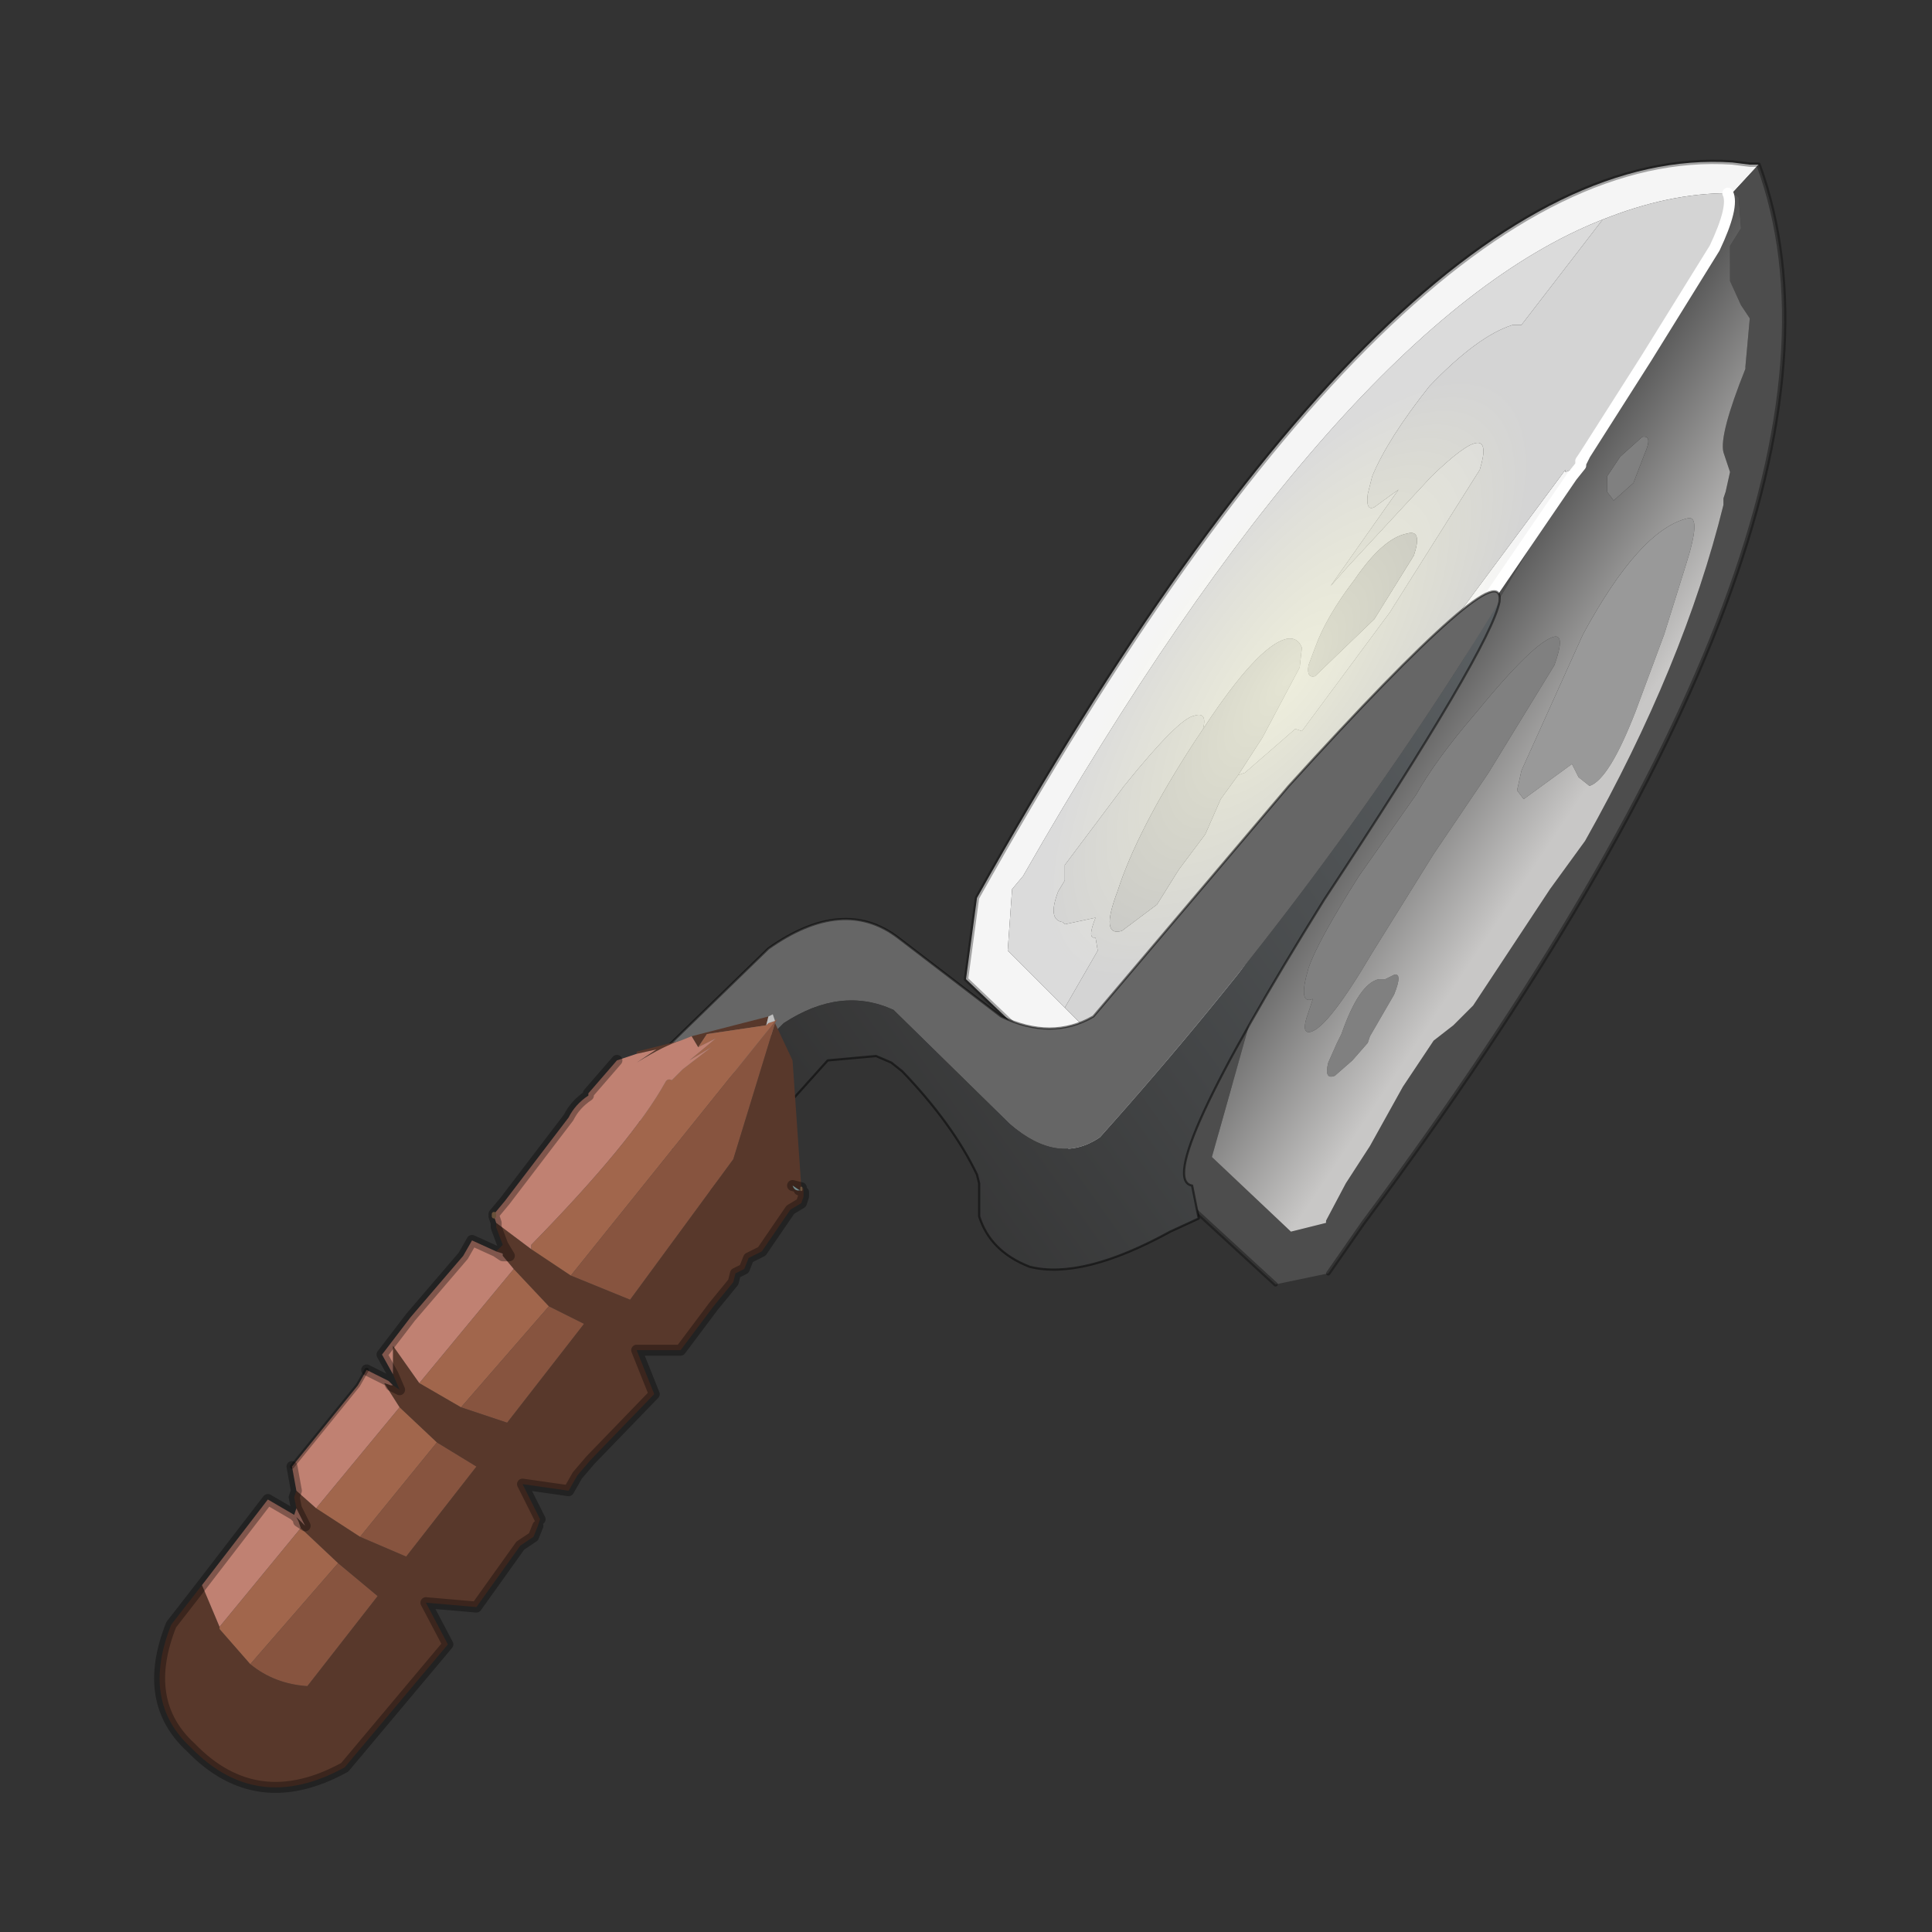 <?xml version="1.0" encoding="UTF-8" standalone="no"?>
<svg xmlns:xlink="http://www.w3.org/1999/xlink" height="440.0px" width="440.0px" xmlns="http://www.w3.org/2000/svg">
  <rect width="100%" height="100%" fill="#333333" stroke="none"/>
  <g transform="matrix(10.0, 0.0, 0.0, 10.0, 0.0, 0.0)">
    <use height="44.0" transform="matrix(1.0, 0.0, 0.0, 1.0, 0.0, 0.0)" width="44.0" xlink:href="#shape0"/>
  </g>
  <defs>
    <g id="shape0" transform="matrix(1.0, 0.0, 0.0, 1.0, 0.0, 0.0)">
      <path d="M44.0 44.0 L0.0 44.0 0.0 0.0 44.0 0.0 44.0 44.0" fill="#33cc33" fill-opacity="0.0" fill-rule="evenodd" stroke="none"/>
      <path d="M27.2 26.6 L33.3 15.0 23.95 23.9" fill="none" stroke="#000000" stroke-linecap="round" stroke-linejoin="round" stroke-opacity="0.333" stroke-width="0.25"/>
      <path d="M24.25 22.95 L25.0 23.7 27.05 22.3 35.65 10.7 35.65 10.75 35.9 10.65 36.0 10.6 36.0 10.55 35.8 10.85 36.0 10.6 35.8 10.85 24.6 27.25 24.4 27.2 24.45 27.1 24.1 24.4 24.1 24.35 24.15 24.3 24.1 24.3 22.0 22.3 22.25 20.45 Q31.9 3.2 39.45 3.7 L39.85 3.75 40.05 3.75 39.45 4.4 39.35 4.4 Q38.0 4.4 36.5 5.0 30.5 7.35 23.3 19.95 L23.05 20.25 22.95 21.65 24.25 22.95 M24.9 23.8 L24.95 23.75 24.85 23.65 24.85 23.7 24.9 23.8" fill="#f5f5f5" fill-rule="evenodd" stroke="none"/>
      <path d="M35.9 10.65 L35.9 10.6 36.0 10.55 36.0 10.6 35.9 10.65 M40.05 3.75 Q43.0 11.8 31.05 27.85 L30.25 29.0 29.05 29.25 27.2 27.55 27.2 27.5 24.6 27.25 35.8 10.85 28.5 23.15 27.6 26.35 29.4 28.05 30.2 27.85 30.2 27.8 30.65 26.95 31.2 26.1 31.95 24.75 32.65 23.7 33.1 23.35 33.55 22.9 35.3 20.25 36.1 19.15 Q38.35 15.15 39.25 11.5 L39.25 11.35 39.3 11.2 39.4 10.75 39.25 10.3 Q39.15 9.9 39.75 8.4 L39.75 8.35 39.85 7.25 39.65 6.95 39.4 6.4 39.4 5.6 39.65 5.2 39.6 4.5 39.55 4.45 39.45 4.4 40.05 3.75 M36.0 10.6 L36.0 10.55 36.0 10.6" fill="#4d4d4d" fill-rule="evenodd" stroke="none"/>
      <path d="M28.2 17.65 L28.35 17.6 29.5 16.6 29.65 16.65 31.65 13.95 33.7 10.7 Q34.1 9.4 32.6 10.85 L30.7 12.9 30.3 13.35 31.85 11.15 31.3 11.55 Q31.1 11.65 31.15 11.25 L31.25 10.85 Q31.6 10.0 32.55 8.8 33.65 7.65 34.45 7.4 L34.65 7.4 36.5 5.0 Q38.0 4.4 39.35 4.4 39.5 4.7 39.05 5.65 L37.5 8.15 36.1 10.35 36.0 10.5 36.0 10.55 35.9 10.6 35.9 10.65 35.65 10.75 35.65 10.7 27.05 22.3 25.0 23.7 24.25 22.95 25.0 21.65 24.95 21.35 Q24.75 21.4 24.95 20.9 L24.25 21.05 24.2 21.0 Q23.85 20.95 24.1 20.3 L24.25 20.05 24.25 19.7 25.6 17.9 Q26.85 16.35 27.2 16.3 27.5 16.2 27.4 16.6 L27.2 16.9 Q25.9 18.9 25.45 20.3 25.05 21.35 25.55 21.2 L26.35 20.6 26.85 19.8 27.45 19.0 27.8 18.2 28.2 17.65" fill="#d4d4d4" fill-rule="evenodd" stroke="none"/>
      <path d="M29.8 22.05 Q30.0 21.45 30.95 19.95 L32.25 18.1 Q32.7 17.3 33.6 16.25 34.95 14.6 35.4 14.5 35.65 14.45 35.4 15.15 L33.9 17.6 32.65 19.45 31.25 21.7 Q30.25 23.4 29.85 23.5 29.65 23.55 29.75 23.2 L29.9 22.75 Q29.55 22.9 29.8 22.05 M31.55 22.3 L31.75 22.2 Q31.95 22.15 31.75 22.65 L31.2 23.6 31.15 23.75 30.8 24.15 30.4 24.5 Q30.15 24.6 30.25 24.2 L30.45 23.75 30.55 23.55 Q30.95 22.4 31.4 22.3 L31.55 22.3 M37.2 11.0 L36.75 11.4 36.6 11.2 36.6 10.85 36.9 10.4 37.4 9.95 Q37.65 9.9 37.45 10.35 L37.2 11.0" fill="#808080" fill-rule="evenodd" stroke="none"/>
      <path d="M38.4 12.85 L37.9 14.45 37.25 16.2 Q36.65 17.75 36.2 17.9 L35.95 17.7 35.8 17.4 34.7 18.2 34.55 18.0 34.65 17.55 36.05 14.45 Q37.35 12.05 38.45 11.8 38.75 11.75 38.4 12.85" fill="#999999" fill-rule="evenodd" stroke="none"/>
      <path d="M36.5 5.0 L34.65 7.4 34.45 7.4 Q33.65 7.65 32.55 8.8 31.6 10.0 31.25 10.85 L31.15 11.25 Q31.1 11.65 31.3 11.55 L31.85 11.15 30.3 13.35 30.7 12.9 32.6 10.85 Q34.1 9.4 33.7 10.7 L31.65 13.95 29.65 16.65 29.5 16.6 28.35 17.6 28.2 17.65 28.75 16.8 29.6 15.2 29.65 14.75 Q29.55 14.5 29.3 14.55 28.65 14.7 27.4 16.6 27.5 16.2 27.2 16.3 26.85 16.35 25.6 17.9 L24.25 19.7 24.25 20.05 24.1 20.3 Q23.85 20.95 24.2 21.0 L24.25 21.05 24.95 20.9 Q24.75 21.4 24.95 21.35 L25.0 21.65 24.25 22.95 22.95 21.65 23.05 20.25 23.3 19.95 Q30.5 7.35 36.5 5.0 M29.95 15.4 L31.3 14.1 32.2 12.65 Q32.4 12.05 32.05 12.15 31.5 12.25 30.85 13.2 30.2 14.05 29.95 14.75 L29.8 15.15 Q29.75 15.45 29.95 15.4" fill="#dbdbdb" fill-rule="evenodd" stroke="none"/>
      <path d="M28.2 17.65 L27.8 18.2 27.45 19.0 26.85 19.8 26.35 20.6 25.55 21.2 Q25.05 21.35 25.45 20.3 25.9 18.9 27.2 16.9 L27.4 16.6 Q28.65 14.7 29.3 14.55 29.55 14.5 29.65 14.75 L29.6 15.2 28.75 16.8 28.2 17.65" fill="#c7c7c7" fill-rule="evenodd" stroke="none"/>
      <path d="M29.95 15.4 Q29.75 15.45 29.8 15.15 L29.95 14.75 Q30.2 14.05 30.85 13.2 31.5 12.25 32.05 12.15 32.4 12.05 32.2 12.65 L31.3 14.1 29.95 15.4" fill="#bfbfbf" fill-rule="evenodd" stroke="none"/>
      <path d="M24.9 23.8 L24.85 23.7 24.85 23.65 24.95 23.75 24.9 23.8" fill="#78783b" fill-rule="evenodd" stroke="none"/>
      <path d="M24.1 24.35 L24.1 24.3 24.15 24.3 24.1 24.35" fill="#58382b" fill-rule="evenodd" stroke="none"/>
      <path d="M36.0 10.55 L36.0 10.5 36.1 10.35 37.5 8.15 39.05 5.65 Q39.5 4.7 39.35 4.4 L39.45 4.4 39.55 4.45 39.6 4.5 39.65 5.2 39.4 5.6 39.4 6.4 39.65 6.95 39.85 7.25 39.75 8.35 39.75 8.4 Q39.15 9.9 39.25 10.3 L39.4 10.75 39.3 11.2 39.25 11.35 39.25 11.5 Q38.35 15.15 36.1 19.15 L35.3 20.25 33.55 22.9 33.1 23.35 32.65 23.7 31.95 24.75 31.2 26.1 30.65 26.95 30.2 27.8 30.2 27.85 29.4 28.05 27.6 26.35 28.5 23.15 35.8 10.85 36.0 10.55 36.1 10.35 36.0 10.55 M37.2 11.0 L37.45 10.35 Q37.65 9.9 37.4 9.95 L36.9 10.4 36.6 10.85 36.6 11.2 36.75 11.4 37.2 11.0 M31.55 22.3 L31.4 22.3 Q30.95 22.4 30.55 23.55 L30.45 23.75 30.25 24.2 Q30.15 24.6 30.4 24.5 L30.8 24.15 31.15 23.75 31.2 23.6 31.75 22.65 Q31.95 22.15 31.75 22.2 L31.55 22.3 M29.8 22.05 Q29.55 22.9 29.9 22.75 L29.75 23.2 Q29.65 23.55 29.85 23.5 30.25 23.4 31.25 21.7 L32.65 19.45 33.9 17.6 35.4 15.15 Q35.65 14.45 35.4 14.5 34.95 14.6 33.6 16.25 32.7 17.3 32.25 18.1 L30.95 19.95 Q30.0 21.45 29.8 22.05 M38.4 12.85 Q38.75 11.75 38.45 11.8 37.35 12.05 36.05 14.45 L34.65 17.55 34.55 18.0 34.7 18.2 35.8 17.4 35.95 17.7 36.2 17.9 Q36.65 17.75 37.25 16.2 L37.9 14.45 38.4 12.85" fill="url(#gradient0)" fill-rule="evenodd" stroke="none"/>
      <path d="M24.1 24.3 L22.0 22.3 22.25 20.45 Q31.9 3.2 39.45 3.7 L39.85 3.75 40.05 3.75 Q43.0 11.8 31.05 27.85 L30.25 29.0 M29.05 29.25 L27.2 27.55 27.2 27.5 M24.1 24.4 L24.1 24.35 24.1 24.3" fill="none" stroke="#000000" stroke-linecap="round" stroke-linejoin="round" stroke-opacity="0.333" stroke-width="0.1"/>
      <path d="M36.0 10.5 L36.1 10.35 37.5 8.15 39.05 5.65 Q39.5 4.7 39.35 4.4 M36.1 10.35 L36.0 10.55 36.0 10.6 M35.8 10.85 L36.0 10.6 M35.8 10.85 L24.6 27.25" fill="none" stroke="#ffffff" stroke-linecap="round" stroke-linejoin="round" stroke-width="0.25"/>
      <path d="M37.95 12.55 Q35.4 17.8 31.1 22.3 26.85 26.8 23.25 28.0 19.75 29.15 18.9 26.3 18.25 23.3 20.65 18.15 23.2 13.05 27.5 8.45 31.75 4.05 35.3 2.8 38.9 1.75 39.6 4.65 40.4 7.6 37.95 12.55" fill="url(#gradient1)" fill-rule="evenodd" stroke="none"/>
      <path d="M34.15 13.7 Q30.2 20.15 25.05 25.9 24.1 26.55 23.0 25.6 L20.35 23.0 Q19.15 22.45 17.85 23.3 L15.15 26.0 13.95 25.05 17.5 21.6 Q19.2 20.4 20.45 21.35 L22.8 23.15 Q23.95 23.7 24.9 23.15 L29.35 17.9 Q34.3 12.45 34.15 13.7" fill="#666666" fill-rule="evenodd" stroke="none"/>
      <path d="M34.15 13.7 Q33.95 14.75 30.15 20.5 26.2 26.85 27.15 27.0 L27.3 27.75 26.65 28.05 Q24.65 29.15 23.45 28.85 22.55 28.5 22.3 27.7 L22.3 26.95 22.25 26.75 Q21.7 25.6 20.55 24.4 L20.3 24.2 19.95 24.05 18.85 24.15 16.2 27.1 15.15 26.0 17.85 23.3 Q19.15 22.45 20.35 23.0 L23.0 25.6 Q24.1 26.55 25.05 25.9 30.2 20.15 34.15 13.7" fill="url(#gradient2)" fill-rule="evenodd" stroke="none"/>
      <path d="M15.15 26.0 L16.2 27.1 18.85 24.15 19.95 24.05 20.3 24.2 20.55 24.4 Q21.7 25.6 22.25 26.75 L22.3 26.95 22.3 27.7 Q22.55 28.5 23.45 28.85 24.65 29.15 26.65 28.05 L27.3 27.75 27.15 27.0 Q26.2 26.85 30.15 20.5 33.95 14.75 34.15 13.7 M15.15 26.0 L13.95 25.05 17.5 21.6 Q19.2 20.4 20.45 21.35 L22.8 23.15 Q23.95 23.7 24.9 23.15 L29.35 17.9 Q34.3 12.45 34.15 13.7" fill="none" stroke="#000000" stroke-linecap="round" stroke-linejoin="round" stroke-opacity="0.49" stroke-width="0.05"/>
      <path d="M18.3 27.15 L18.25 27.1 18.3 27.15 18.3 27.25 18.25 27.4 18.0 27.55 17.35 28.5 17.05 28.65 16.95 28.9 16.75 29.0 16.7 29.2 16.25 29.75 15.5 30.75 14.5 30.75 14.9 31.75 13.45 33.25 13.15 33.6 12.95 33.95 11.9 33.8 12.3 34.6 12.25 34.75 12.15 35.0 11.85 35.2 10.85 36.6 9.7 36.5 10.2 37.45 7.85 40.25 Q5.85 41.35 4.35 39.8 3.2 38.75 3.9 37.0 L4.6 36.1 5.0 37.05 5.0 37.1 5.7 37.9 Q6.25 38.35 7.0 38.4 L8.6 36.35 7.7 35.6 6.85 34.8 6.8 34.65 6.95 34.75 6.8 34.65 6.75 34.55 6.95 34.75 6.75 34.35 6.7 34.1 6.75 33.95 7.2 34.35 8.2 35.0 9.25 35.45 10.85 33.4 9.95 32.85 9.1 32.05 8.75 31.5 8.9 31.55 9.1 31.65 8.9 31.55 8.95 31.55 9.1 31.65 8.95 31.3 8.95 30.65 9.55 31.5 10.5 32.05 11.55 32.4 13.3 30.15 12.5 29.75 11.7 28.9 11.45 28.6 11.6 28.6 11.45 28.35 11.6 28.6 11.45 28.6 11.45 28.55 11.3 28.5 11.35 28.45 11.45 28.35 11.3 27.95 11.3 27.9 11.3 27.85 12.1 28.45 13.0 29.05 14.35 29.6 16.7 26.4 17.65 23.3 18.05 24.15 18.25 27.05 18.2 27.1 18.05 27.0 Q18.1 27.15 18.25 27.1 L18.3 27.05 18.3 27.15 M18.25 27.05 L18.05 27.0 18.25 27.05 M14.5 24.0 L14.5 23.95 15.5 23.7 Q15.15 23.8 14.5 24.2 L14.95 23.9 14.5 24.0 M15.75 23.6 L17.5 23.15 17.45 23.35 16.1 23.55 15.9 23.85 15.75 23.6" fill="#58382b" fill-rule="evenodd" stroke="none"/>
      <path d="M17.65 23.3 L16.7 26.4 14.35 29.6 13.0 29.05 17.7 23.2 17.65 23.3 M12.5 29.75 L13.3 30.15 11.55 32.4 10.5 32.05 12.5 29.75 M9.95 32.85 L10.85 33.4 9.25 35.45 8.2 35.0 9.95 32.85 M7.7 35.6 L8.6 36.35 7.0 38.4 Q6.25 38.35 5.7 37.9 L7.7 35.6" fill="#87543f" fill-rule="evenodd" stroke="none"/>
      <path d="M13.0 29.05 L12.1 28.45 12.1 28.35 Q14.4 26.0 15.15 24.65 15.2 24.55 15.3 24.6 L15.55 24.35 16.2 23.85 15.7 24.15 16.3 23.65 15.9 23.85 16.1 23.55 17.45 23.35 17.5 23.3 17.65 23.25 17.7 23.2 13.0 29.05 M11.7 28.9 L12.5 29.75 10.5 32.05 9.55 31.5 11.7 28.9 M9.1 32.05 L9.95 32.85 8.2 35.0 7.2 34.35 9.1 32.05 M6.85 34.8 L7.7 35.6 5.7 37.9 5.0 37.1 5.0 37.05 6.85 34.8" fill="#a1664c" fill-rule="evenodd" stroke="none"/>
      <path d="M12.1 28.45 L11.3 27.85 11.25 27.7 11.25 27.65 11.5 27.35 12.95 25.45 Q13.1 25.15 13.4 24.95 L13.4 24.9 14.05 24.15 14.5 24.0 14.95 23.9 14.5 24.2 Q15.15 23.8 15.5 23.7 L15.75 23.6 15.9 23.85 16.3 23.65 15.7 24.15 16.2 23.85 15.55 24.35 15.3 24.6 Q15.2 24.55 15.15 24.65 14.4 26.0 12.1 28.35 L12.1 28.45 M11.45 28.6 L11.7 28.9 9.55 31.5 8.95 30.65 8.95 31.3 8.7 30.85 9.35 30.0 10.55 28.6 10.75 28.25 11.3 28.5 11.45 28.55 11.45 28.6 11.3 28.5 11.45 28.6 M8.9 31.55 L8.75 31.5 9.1 32.05 7.2 34.35 6.75 33.95 6.65 33.4 8.15 31.55 8.35 31.2 8.85 31.45 8.95 31.55 8.9 31.55 8.85 31.45 8.9 31.55 M6.75 34.35 L6.95 34.75 6.75 34.55 6.8 34.65 6.85 34.8 5.0 37.05 4.6 36.1 6.1 34.15 6.7 34.5 6.75 34.35 M6.75 34.55 L6.7 34.5 6.75 34.55" fill="#c08172" fill-rule="evenodd" stroke="none"/>
      <path d="M17.5 23.15 L17.6 23.1 17.65 23.25 17.5 23.3 17.45 23.35 17.5 23.15" fill="#bfbfbf" fill-rule="evenodd" stroke="none"/>
      <path d="M18.2 27.1 L18.25 27.1 Q18.1 27.15 18.05 27.0 L18.2 27.1" fill="#abcdd1" fill-rule="evenodd" stroke="none"/>
      <path d="M18.25 27.1 L18.3 27.15 M18.2 27.1 L18.25 27.1 M18.05 27.0 L18.25 27.05 M11.3 27.85 L11.3 27.9 11.3 27.95 11.45 28.35 11.6 28.6 11.45 28.6 M8.95 31.3 L9.1 31.65 8.9 31.55 8.85 31.45 8.35 31.2 M6.75 33.95 L6.7 34.1 6.75 34.35 6.95 34.75 6.8 34.65 M4.6 36.1 L3.9 37.0 Q3.2 38.75 4.35 39.8 5.85 41.35 7.85 40.25 L10.2 37.45 9.7 36.5 10.85 36.6 11.85 35.2 12.15 35.0 12.25 34.75 M12.3 34.6 L11.9 33.8 12.95 33.95 13.15 33.6 13.45 33.25 14.9 31.75 14.5 30.75 15.5 30.75 16.25 29.75 16.7 29.2 16.75 29.0 16.95 28.9 17.05 28.65 17.35 28.5 18.0 27.55 18.25 27.4 18.3 27.25 18.3 27.15 M11.25 27.65 L11.5 27.35 12.95 25.45 Q13.1 25.15 13.4 24.95 L13.4 24.9 14.05 24.15 M11.3 28.5 L11.45 28.6 M11.3 27.85 L11.25 27.7 M8.95 31.3 L8.7 30.85 9.35 30.0 10.55 28.6 10.75 28.25 11.3 28.5 M6.65 33.4 L6.75 33.95 M8.95 31.55 L9.1 31.65 M8.85 31.45 L8.95 31.55 M4.6 36.1 L6.1 34.15 6.7 34.5 6.75 34.55 6.95 34.75" fill="none" stroke="#000000" stroke-linecap="round" stroke-linejoin="round" stroke-opacity="0.333" stroke-width="0.25"/>
      <path d="M8.35 31.2 L8.15 31.55 6.65 33.4" fill="none" stroke="#000000" stroke-linecap="round" stroke-linejoin="round" stroke-opacity="0.333" stroke-width="0.1"/>
      <path d="M11.25 27.7 L11.25 27.65" fill="none" stroke="#69513b" stroke-linecap="round" stroke-linejoin="round" stroke-width="0.1"/>
      <path d="M18.25 27.1 L18.25 27.05" fill="none" stroke="#69513b" stroke-linecap="round" stroke-linejoin="round" stroke-width="0.05"/>
    </g>
    <linearGradient gradientTransform="matrix(0.002, 0.002, 0.002, -0.003, 39.05, 9.5)" gradientUnits="userSpaceOnUse" id="gradient0" spreadMethod="pad" x1="-819.2" x2="819.2">
      <stop offset="0.0" stop-color="#545454"/>
      <stop offset="1.0" stop-color="#c8c7c6"/>
    </linearGradient>
    <radialGradient cx="0" cy="0" gradientTransform="matrix(0.016, -0.017, 0.003, 0.011, 29.35, 15.45)" gradientUnits="userSpaceOnUse" id="gradient1" r="819.2" spreadMethod="pad">
      <stop offset="0.0" stop-color="#ffffde" stop-opacity="0.522"/>
      <stop offset="0.412" stop-color="#ffffcc" stop-opacity="0.0"/>
    </radialGradient>
    <linearGradient gradientTransform="matrix(0.016, -0.012, 0.005, 0.007, 32.95, 17.7)" gradientUnits="userSpaceOnUse" id="gradient2" spreadMethod="pad" x1="-819.2" x2="819.2">
      <stop offset="0.0" stop-color="#343434"/>
      <stop offset="1.0" stop-color="#757d82"/>
    </linearGradient>
  </defs>
</svg>
